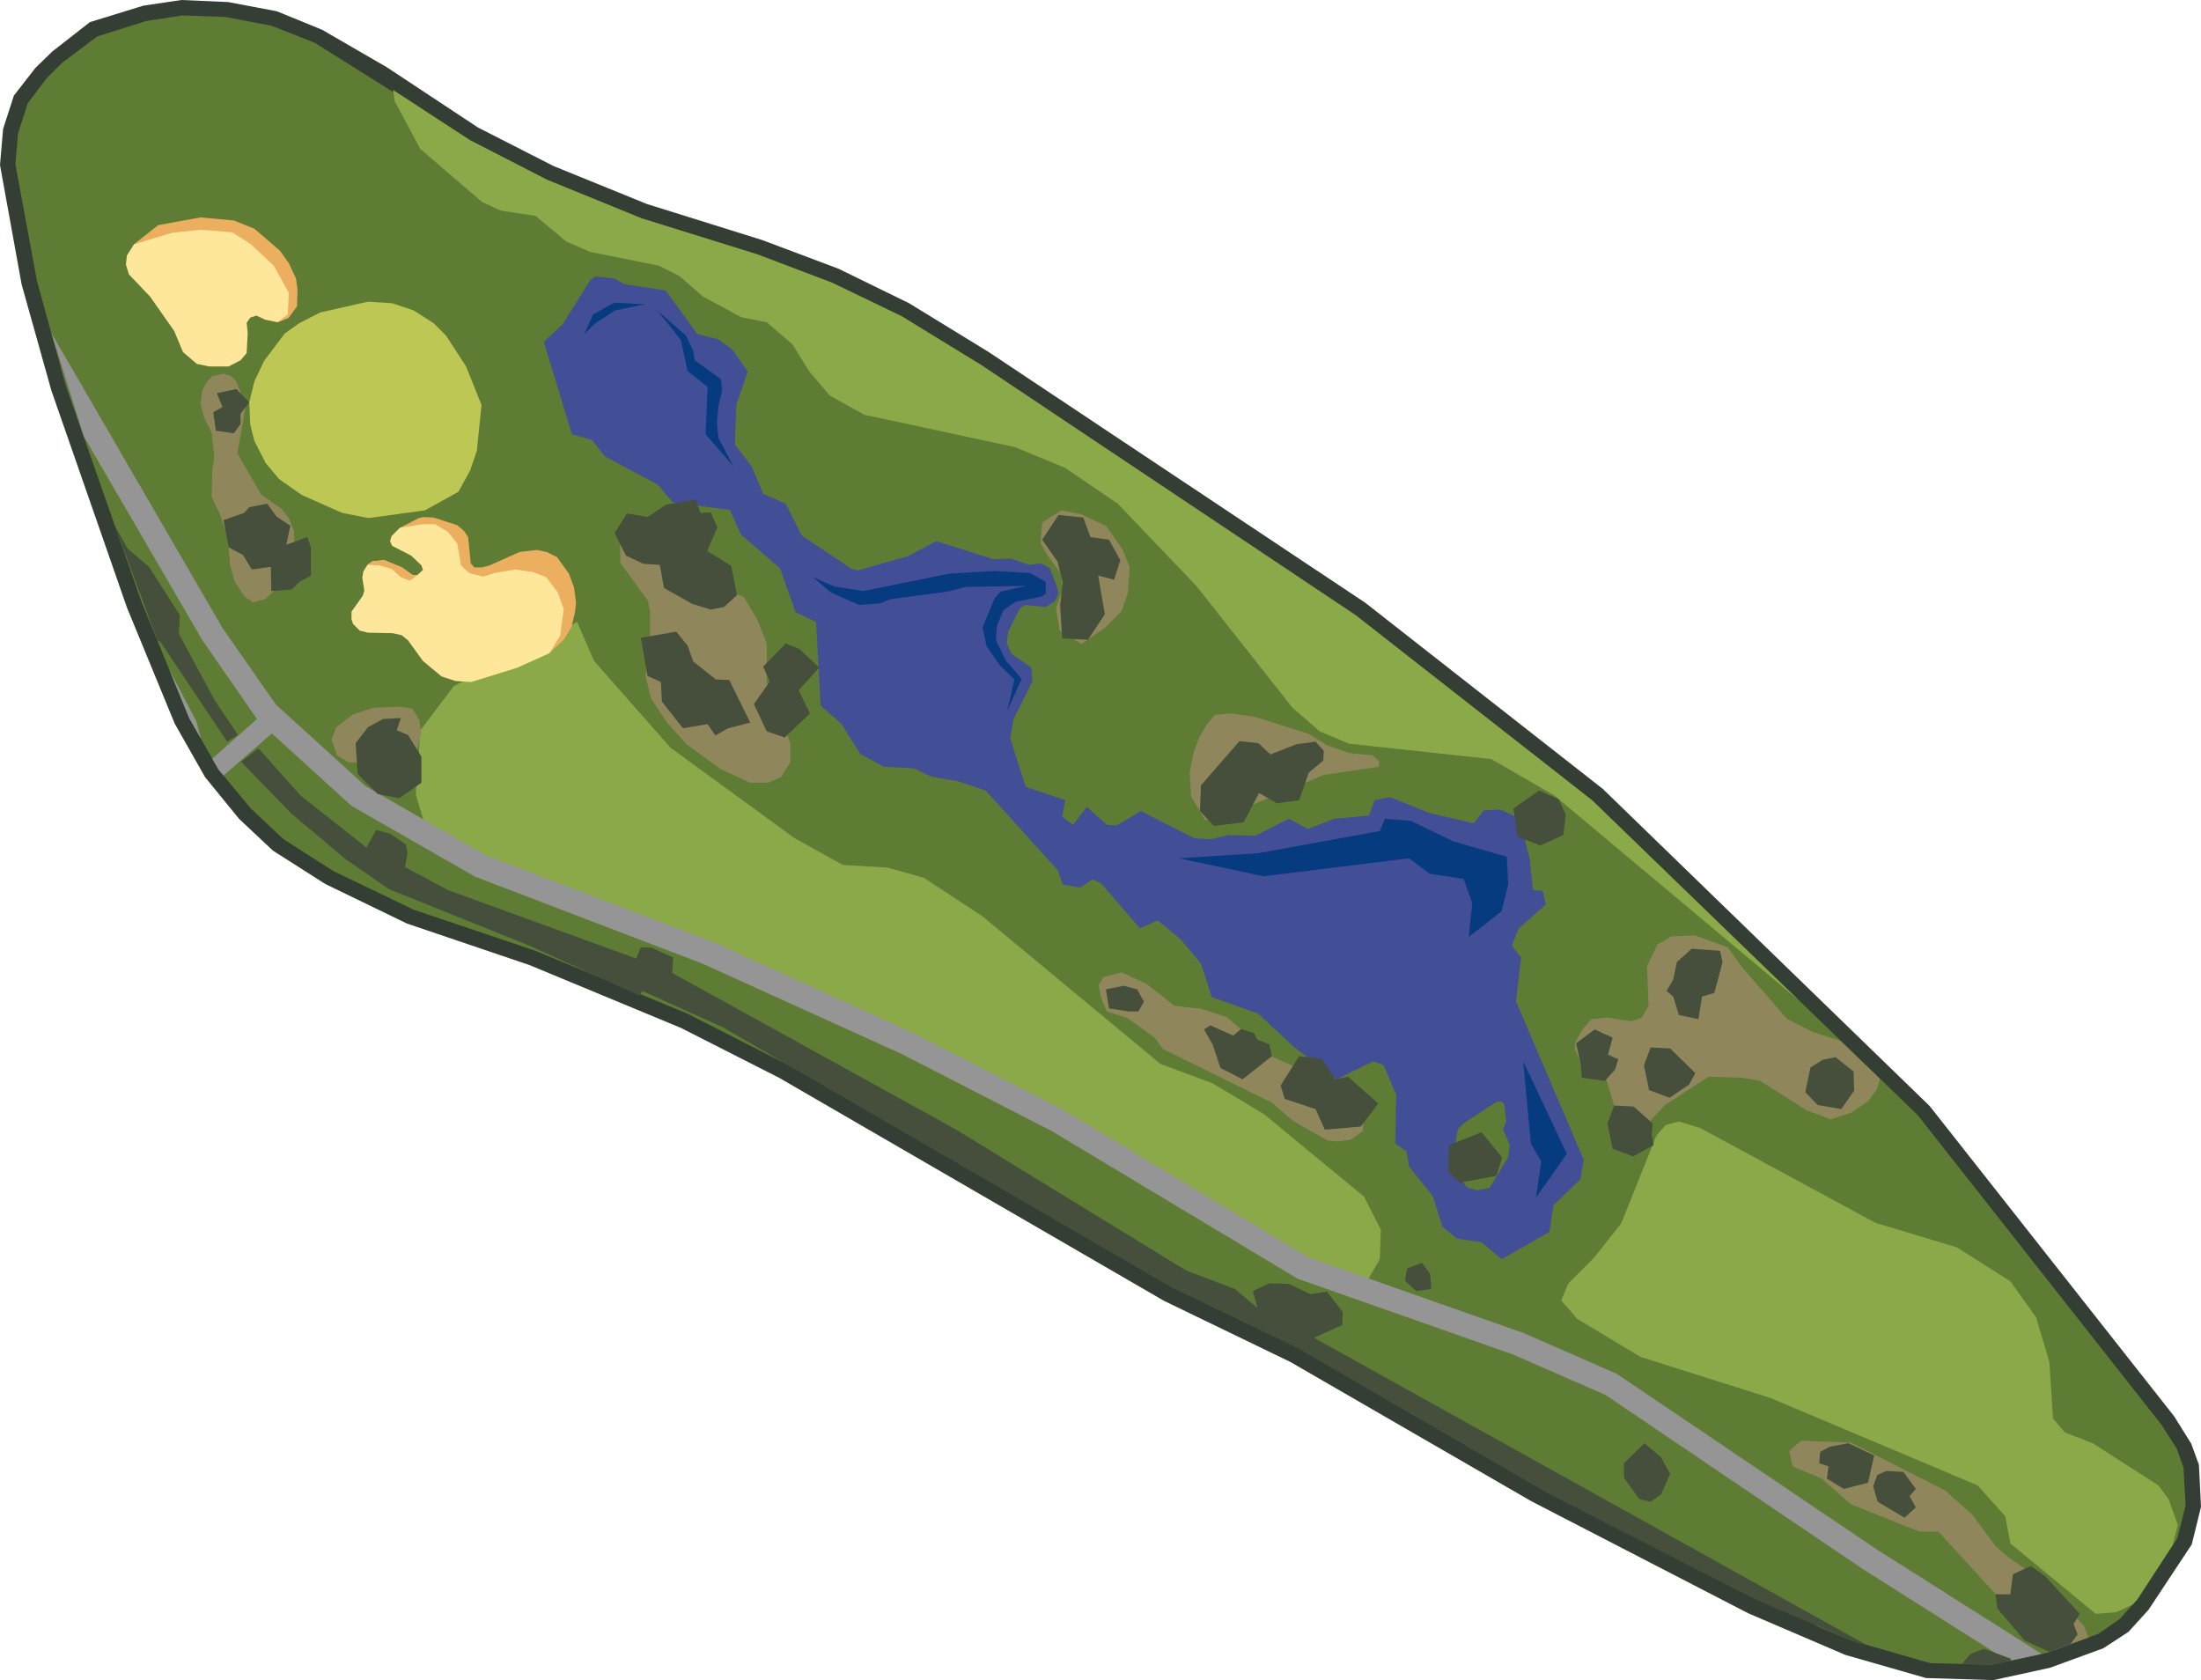 <?xml version="1.0" encoding="UTF-8" standalone="no"?>
<svg xmlns:ffdec="https://www.free-decompiler.com/flash" xmlns:xlink="http://www.w3.org/1999/xlink" ffdec:objectType="shape" height="163.45px" width="214.15px" xmlns="http://www.w3.org/2000/svg">
  <g transform="matrix(1.0, 0.0, 0.0, 1.0, 150.6, -5.85)">
    <path d="M-136.65 6.4 L-132.95 5.85 -128.4 6.05 -123.65 6.95 -119.25 8.75 -112.95 12.4 -104.1 18.25 -96.75 22.0 -87.65 25.7 -76.45 29.2 -69.0 32.0 -62.15 35.35 -54.4 40.1 -17.75 64.5 5.35 82.6 37.15 113.45 60.95 143.65 62.6 146.3 63.35 148.35 63.55 152.45 62.65 156.1 58.45 162.45 56.5 164.6 54.05 166.2 48.85 168.1 43.35 169.3 36.8 169.1 28.95 166.85 19.5 162.8 -1.6 151.9 -25.05 138.35 -37.35 132.4 -74.8 110.7 -84.35 105.85 -99.05 99.75 -111.0 95.7 -118.95 91.85 -124.05 88.6 -127.35 85.5 -130.65 81.45 -133.6 76.25 -138.25 64.95 -145.6 43.85 -148.5 33.5 -150.6 21.9 -150.3 18.4 -149.25 15.15 -147.15 12.45 -145.5 10.85 -141.85 8.0 -136.65 6.4" fill="#353e35" fill-rule="evenodd" stroke="none"/>
    <path d="M-120.0 10.0 L-104.85 19.5 -97.35 23.35 -88.15 27.1 -76.9 30.6 -69.65 33.35 -62.9 36.6 -55.15 41.35 -18.7 65.7 4.3 83.7 36.0 114.35 59.7 144.45 61.2 146.8 61.85 148.65 62.05 152.3 61.25 155.5 57.35 161.45 55.65 163.35 53.55 164.8 48.55 166.65 43.2 167.8 37.2 167.65 29.55 165.45 26.4 164.15 -21.0 138.1 -41.0 126.2 -83.75 104.45 -98.5 98.35 -110.35 94.35 -118.15 90.6 -123.0 87.5 -126.2 84.5 -129.35 80.7 -132.2 75.7 -136.85 64.35 -144.2 43.35 -147.0 33.2 -149.1 21.85 -148.85 18.85 -147.9 15.9 -146.1 13.5 -144.6 12.0 -141.15 9.4 -136.4 7.9 -132.85 7.35 -128.7 7.5 -124.2 8.35 -120.0 10.0" fill="#5e7c33" fill-rule="evenodd" stroke="none"/>
    <path d="M31.85 124.8 L39.8 127.2 45.0 130.5 47.5 134.0 48.8 138.35 49.15 143.85 50.3 145.2 53.0 146.25 59.4 150.35 60.4 151.7 61.3 154.2 60.8 156.15 57.35 161.45 56.9 161.95 55.3 162.7 53.3 162.85 45.0 156.0 44.5 153.35 41.8 150.35 21.65 141.85 9.0 137.85 2.85 134.15 1.3 132.35 2.0 130.7 4.5 128.2 7.15 124.85 10.55 116.35 11.45 115.3 12.75 114.95 14.85 115.6 31.85 124.8" fill="#8ba948" fill-rule="evenodd" stroke="none"/>
    <path d="M-110.15 83.15 L-109.7 76.9 -106.45 72.6 -94.45 66.35 -92.8 70.15 -85.35 78.6 -73.35 87.35 -68.6 90.0 -64.25 90.25 -60.7 91.25 -55.0 95.0 -37.7 109.35 -32.6 111.25 -27.6 114.25 -17.9 122.25 -16.25 125.45 -16.35 128.35 -18.0 131.2 -25.0 129.2 -59.35 108.35 -108.6 88.25 -110.15 83.15" fill="#8ba948" fill-rule="evenodd" stroke="none"/>
    <path d="M-109.7 20.35 L-112.2 15.7 -112.35 14.6 -104.85 19.5 -97.35 23.35 -88.15 27.1 -76.9 30.6 -69.65 33.35 -62.9 36.6 -55.15 41.35 -18.7 65.7 4.3 83.7 24.4 103.15 0.65 83.25 -5.5 79.7 -19.35 78.2 -22.2 77.0 -24.85 74.7 -34.2 62.85 -41.85 54.85 -47.0 51.35 -51.85 49.35 -66.5 46.2 -69.85 44.35 -71.85 42.0 -73.5 39.35 -76.0 37.2 -78.5 36.7 -82.2 34.7 -84.5 32.7 -86.5 31.7 -93.2 30.35 -95.5 29.35 -98.5 26.85 -101.85 26.35 -103.7 25.5 -109.7 20.35" fill="#8ba948" fill-rule="evenodd" stroke="none"/>
    <path d="M-142.45 48.3 L-145.6 38.25 -128.95 66.95 -123.75 74.4 -115.0 82.35 -103.35 89.05 -81.35 97.45 -81.3 97.45 -61.85 106.3 -47.1 113.85 -23.35 128.15 -2.6 135.45 -2.55 135.45 6.7 139.5 31.95 156.55 48.05 166.75 44.8 167.45 30.65 158.5 5.6 141.55 -3.45 137.6 -24.35 130.25 -48.25 115.9 -62.85 108.4 -82.25 99.6 -104.35 91.15 -116.4 84.25 -124.15 77.2 -128.85 81.3 -129.35 80.7 -129.95 79.65 -125.6 75.8 -130.9 68.15 -142.45 48.3" fill="#959595" fill-rule="evenodd" stroke="none"/>
    <path d="M-134.1 71.05 L-131.5 76.0 -131.05 77.7 -132.2 75.7 -134.1 71.05" fill="#959595" fill-rule="evenodd" stroke="none"/>
    <path d="M44.8 157.35 L47.0 158.85 52.15 164.0 52.6 165.15 49.35 166.35 45.0 162.5 38.0 154.85 36.15 154.85 29.5 152.2 26.65 149.7 23.8 148.5 23.5 147.0 24.65 146.0 29.5 146.2 38.65 150.85 41.3 153.2 43.5 156.2 44.8 157.35" fill="#90865c" fill-rule="evenodd" stroke="none"/>
    <path d="M25.75 106.25 L28.45 107.1 32.3 110.8 32.05 111.75 31.15 113.0 29.5 114.1 27.5 114.75 25.15 113.85 20.65 111.0 18.9 110.7 15.65 110.6 11.4 113.35 9.85 115.0 8.65 115.6 7.55 115.35 6.75 114.4 5.65 110.75 3.8 110.35 2.65 108.0 2.65 107.25 3.4 105.95 4.25 105.0 5.75 104.85 8.15 105.2 9.15 104.85 9.8 103.7 9.65 99.85 10.65 97.75 12.0 96.95 14.3 96.85 17.5 98.0 18.9 99.95 23.25 104.95 25.75 106.25" fill="#90865c" fill-rule="evenodd" stroke="none"/>
    <path d="M-17.0 79.35 L-16.4 79.95 -16.45 80.45 -21.85 81.25 -32.2 85.6 -33.35 85.6 -34.7 83.35 -34.85 81.0 -34.5 79.2 -33.95 77.65 -33.2 76.35 -32.4 75.4 -30.9 75.25 -28.45 75.6 -23.25 77.25 -21.5 78.35 -19.35 79.1 -17.0 79.35" fill="#90865c" fill-rule="evenodd" stroke="none"/>
    <path d="M-31.25 104.8 L-26.7 108.7 -17.8 112.7 -18.0 115.9 -19.15 116.7 -20.35 116.9 -21.45 116.8 -24.8 114.9 -26.8 113.15 -37.45 107.9 -38.25 106.8 -40.9 104.9 -42.9 104.25 -43.45 103.0 -43.7 101.7 -43.25 100.9 -41.45 100.45 -39.0 101.6 -36.35 103.7 -33.7 104.0 -31.25 104.8" fill="#90865c" fill-rule="evenodd" stroke="none"/>
    <path d="M-87.35 57.25 L-82.25 60.8 -80.15 63.25 -78.25 63.9 -76.9 66.15 -76.0 68.45 -76.0 72.15 -73.7 78.15 -73.7 80.0 -74.6 81.45 -75.9 82.0 -77.6 82.0 -80.45 80.7 -83.8 78.25 -85.7 76.15 -87.25 73.8 -87.8 71.6 -87.35 68.15 -87.35 65.35 -87.55 64.3 -90.25 60.6 -90.25 58.9 -89.6 57.7 -87.35 57.25" fill="#90865c" fill-rule="evenodd" stroke="none"/>
    <path d="M-116.7 80.0 L-117.8 79.35 -118.35 77.8 -117.9 76.6 -116.25 75.35 -114.25 74.7 -111.6 74.6 -110.45 74.8 -109.8 75.9 -109.6 77.15 -110.45 80.45 -116.7 80.0" fill="#90865c" fill-rule="evenodd" stroke="none"/>
    <path d="M-128.1 42.45 L-127.6 42.95 -126.7 45.35 -127.5 49.95 -125.2 53.95 -123.2 55.35 -122.45 56.35 -122.0 57.5 -121.9 60.15 -123.7 63.1 -124.75 64.1 -125.95 64.45 -126.8 63.9 -127.75 62.45 -128.2 60.95 -128.45 58.1 -129.25 55.75 -130.0 54.2 -129.95 51.7 -129.75 50.35 -130.0 47.95 -130.75 46.45 -131.1 45.1 -130.9 43.8 -130.45 42.95 -129.95 42.45 -128.85 42.2 -128.1 42.45" fill="#90865c" fill-rule="evenodd" stroke="none"/>
    <path d="M-47.35 61.7 L-48.7 59.85 -49.35 58.7 -49.2 56.7 -47.35 55.5 -45.5 55.85 -43.0 57.0 -41.35 59.35 -40.7 61.0 -40.85 63.5 -41.5 65.35 -43.0 66.85 -45.35 68.5 -47.5 67.2 -47.85 65.0 -47.2 63.2 -47.35 61.7" fill="#90865c" fill-rule="evenodd" stroke="none"/>
    <path d="M-4.25 113.25 L-4.5 113.0 -5.0 113.05 -8.15 115.1 -8.7 115.65 -8.85 116.15 -9.3 118.9 -9.25 119.45 -8.9 119.8 -8.05 121.15 -7.8 121.4 -6.85 121.65 -5.65 121.4 -3.85 118.4 -3.7 117.25 -4.35 115.7 -4.05 114.95 -4.25 113.25 M-16.85 83.7 L-15.35 83.4 -11.5 84.95 -7.2 85.95 -6.25 84.7 -4.6 84.6 -2.75 85.5 -1.75 89.5 -1.45 92.45 -0.5 92.5 -0.2 93.85 -2.85 96.2 -3.5 97.85 -2.6 99.0 -3.1 103.25 3.5 118.7 3.15 120.6 0.55 123.1 0.15 125.7 -4.5 128.35 -6.45 126.7 -8.85 126.35 -10.25 125.2 -11.2 122.2 -13.5 119.35 -13.75 117.85 -14.85 117.1 -14.75 112.35 -16.0 109.45 -17.0 109.1 -20.55 110.85 -24.7 107.7 -28.2 104.45 -32.7 102.85 -33.75 99.6 -35.75 97.2 -37.95 95.4 -39.7 96.15 -43.45 91.8 -44.3 91.4 -45.5 92.2 -47.2 91.9 -47.65 90.55 -54.7 82.75 -57.4 81.85 -60.0 81.4 -61.65 80.6 -64.6 80.45 -66.9 79.2 -68.75 76.25 -70.75 74.5 -71.2 66.35 -73.2 65.4 -74.7 61.15 -78.5 57.85 -79.6 55.45 -85.1 54.75 -86.6 53.0 -91.75 50.25 -93.0 48.65 -94.95 48.1 -97.7 39.1 -95.9 37.45 -93.15 33.1 -92.7 32.75 -90.8 32.95 -89.85 33.5 -85.85 34.1 -82.75 38.35 -80.75 38.85 -79.35 39.85 -77.85 42.0 -78.95 45.2 -79.1 49.1 -77.45 51.25 -76.35 53.9 -74.15 54.85 -72.6 57.95 -67.8 61.15 -67.15 61.35 -62.25 59.95 -59.5 58.5 -53.95 60.25 -52.25 60.2 -50.45 60.8 -49.3 60.65 -48.45 61.15 -47.85 62.7 -47.6 63.6 -48.0 64.35 -48.85 64.9 -50.85 64.7 -51.35 65.0 -52.5 67.25 -52.65 68.4 -52.2 69.45 -50.25 70.8 -50.15 72.15 -52.0 75.85 -52.3 77.7 -50.8 82.4 -46.95 83.7 -47.25 85.3 -46.2 86.1 -44.85 84.35 -42.9 86.1 -41.95 86.15 -39.6 84.75 -34.4 87.4 -32.8 87.5 -31.1 87.1 -28.45 87.15 -25.2 85.5 -23.35 86.5 -20.8 85.5 -17.4 85.2 -16.85 83.7" fill="#424e95" fill-rule="evenodd" stroke="none"/>
    <path d="M-69.45 62.9 L-66.6 63.35 -58.2 61.65 -53.8 61.4 -50.4 61.6 -48.85 62.45 -48.85 63.6 -49.3 63.9 -51.8 64.4 -52.95 65.2 -53.6 66.7 -53.7 68.1 -52.75 70.1 -51.2 71.9 -52.6 75.0 -51.9 71.95 -53.3 70.6 -54.6 68.75 -55.0 66.9 -53.85 64.1 -53.25 63.4 -50.75 62.85 -56.65 62.95 -58.4 63.4 -64.0 64.15 -65.0 64.55 -67.0 64.7 -69.75 63.5 -71.5 62.0 -69.45 62.9" fill="#073b7f" fill-rule="evenodd" stroke="none"/>
    <path d="M-83.7 41.95 L-84.35 38.95 -86.6 36.1 -83.85 38.5 -83.15 40.0 -83.0 40.9 -80.45 42.75 -80.35 43.85 -80.7 45.35 -80.85 47.0 -80.7 48.45 -79.25 51.2 -81.95 48.1 -81.75 43.5 -83.7 41.95" fill="#073b7f" fill-rule="evenodd" stroke="none"/>
    <path d="M-16.35 86.7 L-15.85 85.5 -13.35 85.7 -9.2 87.7 -4.0 89.2 -3.85 91.85 -4.5 94.5 -7.7 97.0 -7.35 93.7 -8.2 91.35 -11.5 90.85 -13.5 89.35 -27.65 91.1 -35.9 89.35 -28.15 88.85 -16.35 86.7" fill="#073b7f" fill-rule="evenodd" stroke="none"/>
    <path d="M-92.9 36.45 L-90.85 35.3 -87.85 35.45 -90.75 36.05 -92.75 37.35 -93.75 38.35 -92.9 36.45" fill="#073b7f" fill-rule="evenodd" stroke="none"/>
    <path d="M-1.65 117.1 L-2.4 109.1 1.85 118.1 -1.15 122.35 -0.65 118.85 -1.65 117.1" fill="#073b7f" fill-rule="evenodd" stroke="none"/>
    <path d="M-115.35 62.05 L-115.25 61.45 -114.85 60.8 -114.35 60.45 -113.2 60.35 -111.5 61.05 -110.45 61.8 -110.0 61.8 -109.45 61.3 -109.6 60.85 -110.6 59.9 -112.45 58.95 -112.65 58.5 -112.5 58.0 -111.7 57.2 -110.15 56.7 -108.35 56.4 -106.5 57.0 -105.65 58.1 -105.5 60.35 -104.6 61.35 -97.45 60.95 -95.3 63.75 -95.7 67.7 -97.15 69.4 -100.25 70.8 -104.75 72.2 -106.3 72.1 -107.65 71.65 -109.45 70.15 -110.9 68.15 -111.5 67.65 -112.4 67.45 -114.8 67.4 -115.6 67.2 -116.25 66.55 -116.4 66.1 -116.4 65.35 -115.3 63.8 -115.15 63.3 -115.35 62.05" fill="#fee79a" fill-rule="evenodd" stroke="none"/>
    <path d="M-136.0 34.7 L-138.05 32.55 -138.35 31.6 -138.25 30.7 -137.55 29.6 -132.45 27.7 -126.35 28.35 -121.9 33.9 -122.5 36.75 -123.6 37.2 -124.8 36.95 -125.65 36.55 -126.25 36.75 -126.6 37.25 -126.5 38.25 -126.6 40.2 -127.2 40.9 -128.35 41.5 -130.25 41.5 -131.45 41.25 -132.8 40.1 -133.65 38.05 -136.0 34.7" fill="#fee79a" fill-rule="evenodd" stroke="none"/>
    <path d="M-131.1 28.2 L-133.85 28.5 -137.55 29.6 -135.2 27.75 -131.1 27.0 -127.85 27.3 -125.85 28.1 -123.35 30.25 -122.5 31.45 -121.8 32.95 -121.65 34.0 -121.7 35.65 -122.5 36.75 -123.6 37.2 -122.6 36.45 -122.5 34.35 -123.95 31.7 -126.2 29.6 -128.0 28.45 -131.1 28.2" fill="#ecaf5f" fill-rule="evenodd" stroke="none"/>
    <path d="M-111.5 61.05 L-110.45 61.8 -110.0 61.8 -110.7 62.35 -111.6 62.0 -112.5 61.2 -113.7 60.85 -114.85 60.8 -114.35 60.45 -113.2 60.35 -111.5 61.05" fill="#ecaf5f" fill-rule="evenodd" stroke="none"/>
    <path d="M-108.25 56.85 L-109.5 56.85 -111.7 57.2 -109.85 56.25 -109.35 56.15 -108.4 56.2 -106.1 56.95 -105.45 57.5 -105.05 58.1 -104.8 60.65 -104.45 61.05 -103.7 61.05 -102.95 60.85 -100.05 59.55 -98.35 59.35 -97.4 59.55 -96.4 60.05 -95.25 61.65 -94.75 63.0 -94.55 64.5 -94.65 65.4 -95.0 66.85 -95.75 68.1 -97.15 69.4 -96.1 67.7 -95.75 65.1 -96.35 63.45 -97.45 62.0 -98.75 61.5 -100.45 61.25 -102.5 61.6 -103.6 61.95 -104.95 61.6 -105.75 60.85 -106.1 58.75 -107.0 57.6 -108.25 56.85" fill="#ecaf5f" fill-rule="evenodd" stroke="none"/>
    <path d="M-121.5 37.3 L-119.45 36.25 -114.8 35.2 -112.45 35.35 -110.35 36.05 -108.4 37.3 -107.2 38.5 -105.25 41.5 -103.75 45.25 -104.2 49.7 -104.85 51.6 -106.0 53.7 -109.25 55.5 -114.75 56.25 -117.3 55.75 -121.25 54.0 -123.45 52.45 -124.75 50.9 -125.85 48.75 -126.25 47.15 -126.35 45.0 -125.85 42.95 -124.9 40.95 -122.9 38.3 -121.5 37.3" fill="#bdc753" fill-rule="evenodd" stroke="none"/>
    <path d="M-29.6 85.85 L-32.5 86.2 -33.85 84.75 -33.75 82.25 -30.0 77.95 -28.15 78.15 -27.0 79.25 -24.45 78.25 -22.6 78.0 -21.8 78.9 -21.85 79.85 -23.25 81.0 -24.2 83.7 -26.35 84.0 -28.1 83.0 -29.6 85.85" fill="#454f3c" fill-rule="evenodd" stroke="none"/>
    <path d="M11.85 112.65 L9.85 111.9 9.35 109.5 10.0 107.75 11.9 107.85 14.35 110.25 13.75 111.35 11.85 112.65" fill="#454f3c" fill-rule="evenodd" stroke="none"/>
    <path d="M5.8 115.15 L6.45 113.4 8.35 113.5 10.2 115.15 10.1 116.25 10.3 117.25 8.3 118.35 6.3 117.6 5.8 115.15" fill="#454f3c" fill-rule="evenodd" stroke="none"/>
    <path d="M-122.25 85.0 L-127.15 79.95 -125.45 78.65 -121.35 83.25 -114.95 88.3 -114.0 86.6 -112.65 86.95 -111.1 88.0 -110.95 88.85 -111.2 90.2 -107.0 92.45 -88.7 99.1 -88.25 98.0 -87.2 98.05 -85.1 99.0 -85.2 100.5 -57.65 115.7 -35.2 129.45 -30.45 131.25 -28.25 133.1 -28.7 131.45 -27.1 130.7 -25.2 130.75 -23.1 131.75 -21.5 131.5 -19.95 133.5 -20.0 134.75 -22.75 136.0 31.05 165.9 29.55 165.45 20.2 161.45 -0.05 151.1 -24.35 137.0 -36.6 131.1 -80.25 105.8 Q-84.15 104.05 -88.1 102.25 L-88.4 102.7 -99.1 97.85 -112.75 92.35 -116.95 89.45 -122.25 85.0" fill="#454f3c" fill-rule="evenodd" stroke="none"/>
    <path d="M42.4 166.25 L45.0 167.2 45.1 167.4 43.2 167.8 40.3 167.7 41.15 166.75 42.4 166.25" fill="#454f3c" fill-rule="evenodd" stroke="none"/>
    <path d="M32.1 151.95 L31.65 150.45 32.05 149.35 32.95 148.95 34.6 149.05 35.8 150.7 35.2 151.4 35.8 152.5 34.7 153.5 32.1 151.95" fill="#454f3c" fill-rule="evenodd" stroke="none"/>
    <path d="M28.55 113.75 L26.25 113.35 25.05 112.1 25.55 109.7 26.75 108.95 28.0 108.7 29.75 110.1 29.8 111.95 28.55 113.75" fill="#454f3c" fill-rule="evenodd" stroke="none"/>
    <path d="M-3.35 84.5 L-0.85 82.75 Q0.1 83.2 1.05 83.6 L1.75 85.1 1.5 87.1 -0.75 88.1 -2.95 87.25 -3.35 84.5" fill="#454f3c" fill-rule="evenodd" stroke="none"/>
    <path d="M-5.0 120.25 L-8.6 120.9 -9.7 119.8 -9.6 117.25 -6.45 116.0 -4.45 118.45 -5.0 120.25" fill="#454f3c" fill-rule="evenodd" stroke="none"/>
    <path d="M-24.2 108.6 L-22.0 108.85 -20.7 110.85 -19.45 110.6 -16.5 113.2 -18.2 115.45 -21.7 115.75 -22.6 113.75 -25.6 112.75 -26.0 111.45 -24.2 108.6" fill="#454f3c" fill-rule="evenodd" stroke="none"/>
    <path d="M-29.7 110.85 L-31.85 109.75 -32.6 107.5 -33.45 106.0 -32.85 105.6 -30.6 106.6 -29.85 105.95 -28.6 106.35 -28.25 107.0 -27.1 107.45 -26.85 108.6 -29.7 110.85" fill="#454f3c" fill-rule="evenodd" stroke="none"/>
    <path d="M-42.7 103.95 L-43.0 102.1 -41.25 101.75 -39.95 102.1 -39.3 103.3 -39.85 104.25 -40.75 104.25 -42.7 103.95" fill="#454f3c" fill-rule="evenodd" stroke="none"/>
    <path d="M-80.95 71.95 L-79.65 72.0 -77.6 76.15 -79.75 76.7 -81.0 77.4 -81.75 76.3 -84.15 76.7 -86.2 74.1 -86.3 72.2 -87.6 71.6 -88.25 67.9 -84.8 67.3 -83.7 68.65 -83.15 70.2 -80.95 71.95" fill="#454f3c" fill-rule="evenodd" stroke="none"/>
    <path d="M-77.25 74.35 L-75.7 72.15 -76.35 70.7 -74.15 68.45 -72.8 69.0 -70.9 70.8 -72.9 73.0 -71.8 75.25 -74.25 77.6 -76.0 77.0 -77.25 74.35" fill="#454f3c" fill-rule="evenodd" stroke="none"/>
    <path d="M-88.0 60.7 L-89.7 59.9 -90.8 57.7 -89.6 55.8 -87.6 56.15 -85.8 54.95 -82.9 54.45 -82.45 55.75 -81.45 55.7 -80.8 57.15 -81.8 59.45 -79.45 60.9 -78.9 63.75 -80.15 64.9 -81.45 65.15 -83.25 64.6 -86.0 63.05 -86.4 60.8 -88.0 60.7" fill="#454f3c" fill-rule="evenodd" stroke="none"/>
    <path d="M47.0 158.2 L48.4 159.2 51.75 162.85 51.15 163.85 51.55 164.85 50.85 165.8 48.8 166.55 46.4 165.45 43.75 162.35 43.55 160.95 45.0 160.95 45.25 159.0 47.0 158.2" fill="#454f3c" fill-rule="evenodd" stroke="none"/>
    <path d="M7.4 148.2 L9.4 146.25 11.0 147.6 11.9 149.25 11.0 151.25 10.0 151.95 8.9 151.7 7.4 149.6 7.4 148.2" fill="#454f3c" fill-rule="evenodd" stroke="none"/>
    <path d="M-110.9 77.35 L-109.6 79.45 -109.6 82.0 -111.75 83.5 -113.85 83.1 -115.8 81.15 -116.0 78.15 -114.8 76.6 -113.35 75.8 -111.6 75.7 -112.0 76.9 -110.9 77.35" fill="#454f3c" fill-rule="evenodd" stroke="none"/>
    <path d="M27.4 146.6 L29.25 146.25 31.75 147.45 31.15 150.1 28.8 150.7 27.15 149.7 27.3 148.5 26.4 148.2 26.5 147.1 27.4 146.6" fill="#454f3c" fill-rule="evenodd" stroke="none"/>
    <path d="M-11.35 131.25 L-12.8 131.45 -13.9 130.45 -13.7 129.25 -12.25 128.7 -11.45 129.8 -11.35 131.25" fill="#454f3c" fill-rule="evenodd" stroke="none"/>
    <path d="M6.55 109.9 L5.55 111.0 3.3 110.7 3.2 109.35 2.75 107.35 4.55 106.0 6.3 106.8 5.85 108.45 6.85 108.9 6.55 109.9" fill="#454f3c" fill-rule="evenodd" stroke="none"/>
    <path d="M14.0 98.15 L16.75 98.35 17.0 99.45 16.2 102.45 15.0 102.8 14.65 105.0 12.75 104.6 12.2 102.8 11.55 102.25 12.2 101.15 12.55 99.45 14.0 98.15" fill="#454f3c" fill-rule="evenodd" stroke="none"/>
    <path d="M-47.7 60.5 L-49.2 58.35 -47.6 55.95 -45.2 56.2 -44.5 58.1 -42.7 58.35 -41.6 60.35 -42.2 62.25 -43.75 61.85 -43.1 65.6 -44.75 68.1 -47.25 67.95 -47.45 64.75 -47.2 62.5 -47.7 60.5" fill="#454f3c" fill-rule="evenodd" stroke="none"/>
    <path d="M-126.85 55.75 L-126.35 55.2 -124.6 54.85 -123.7 56.1 -122.35 57.0 -122.75 58.85 -120.7 58.1 -120.35 59.1 -120.35 61.85 -121.45 62.45 -122.25 63.2 -124.2 63.35 -124.25 61.0 -126.1 61.25 -126.95 59.85 -128.35 59.1 -128.85 56.45 -126.85 55.75" fill="#454f3c" fill-rule="evenodd" stroke="none"/>
    <path d="M-127.2 47.1 L-127.85 48.0 -129.6 47.75 -129.85 45.95 -128.95 45.45 -129.5 44.1 -127.6 43.7 -126.35 45.0 -127.2 46.1 -127.2 47.1" fill="#454f3c" fill-rule="evenodd" stroke="none"/>
    <path d="M-138.2 59.2 L-136.1 61.0 -133.1 65.7 -133.2 67.5 -129.7 74.0 -127.45 77.35 -128.5 78.0 -134.95 68.35 -135.3 68.1 -139.45 56.95 -138.2 59.2" fill="#454f3c" fill-rule="evenodd" stroke="none"/>
  </g>
</svg>
